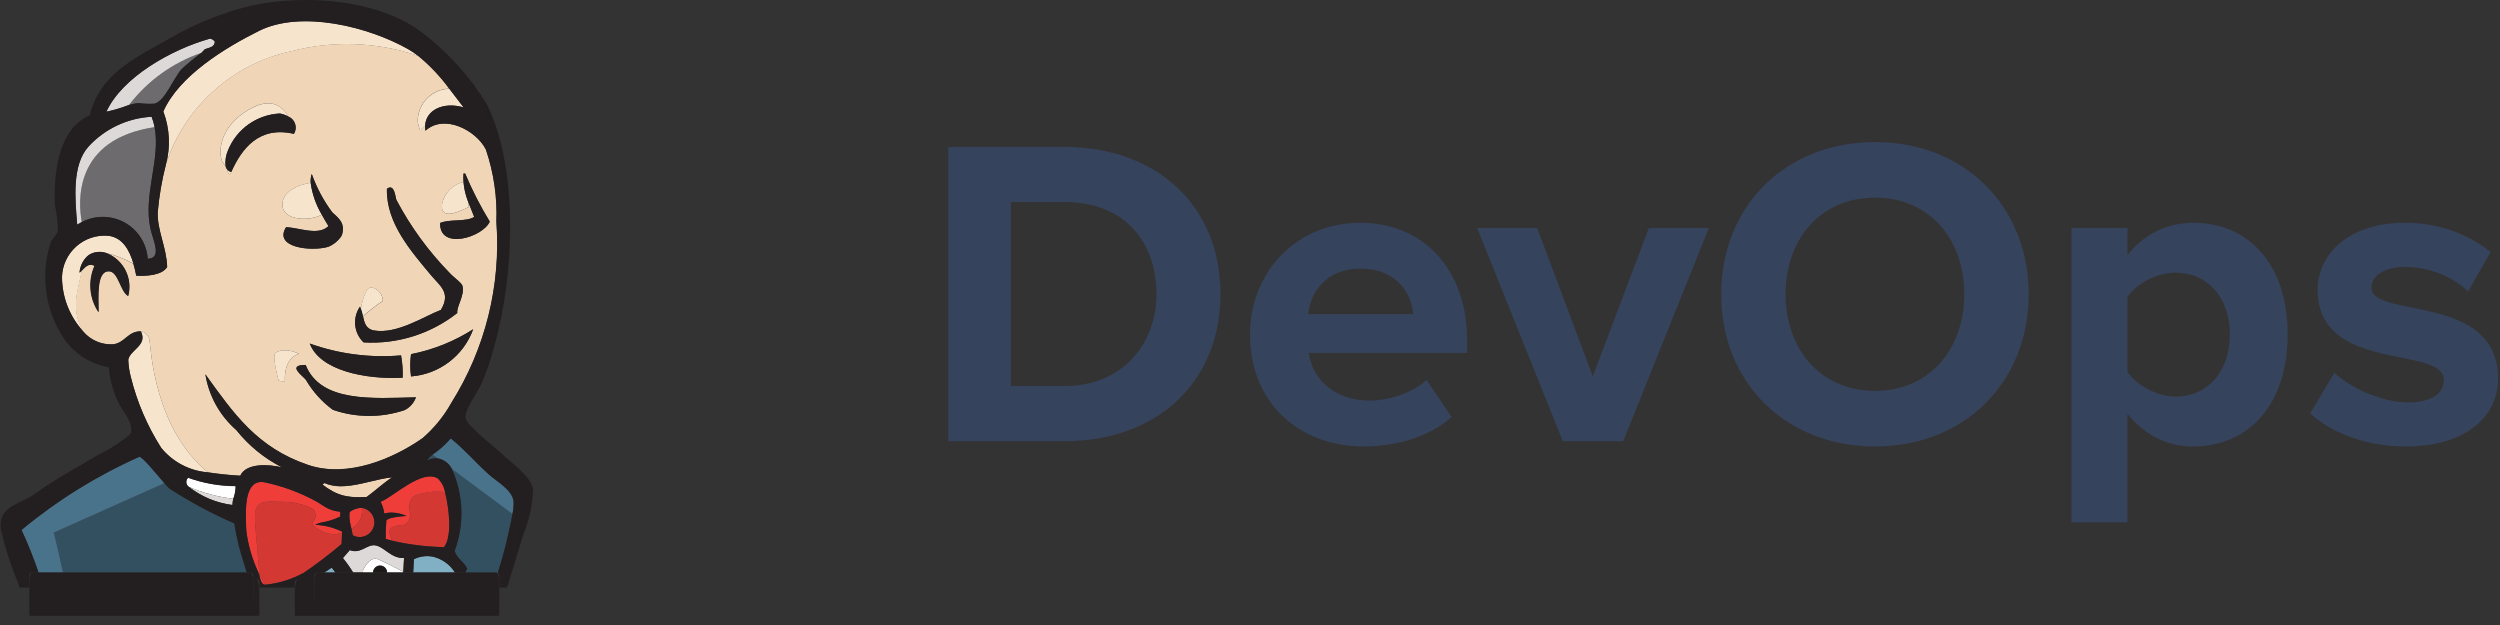 <svg xmlns="http://www.w3.org/2000/svg" xmlns:xlink="http://www.w3.org/1999/xlink" width="68" height="17" version="1.1" viewBox="0 0 68 17"><rect x="0" y="0" width="68" height="17" fill="#333333" stroke="none"/><title>编组 4</title><desc>Created with Sketch.</desc><g id="服务组件" fill="none" fill-rule="evenodd" stroke="none" stroke-width="1"><g id="编组-4" fill-rule="nonzero"><g transform="translate(-1091, -265) translate(1091, 265)"><path id="DevOps" fill="#36435C" d="M28.96,12 L25.792,12 L25.792,3.996 L28.948,3.996 C31.456,3.996 33.196,5.592 33.196,7.992 C33.196,10.416 31.456,12 28.96,12 Z M28.948,10.5 C30.532,10.5 31.456,9.36 31.456,7.992 C31.456,6.588 30.592,5.496 28.96,5.496 L27.496,5.496 L27.496,10.5 L28.948,10.5 Z M37.096,12.144 C35.332,12.144 34,10.956 34,9.096 C34,7.416 35.248,6.06 37,6.06 C38.74,6.06 39.904,7.356 39.904,9.24 L39.904,9.6 L35.596,9.6 C35.704,10.308 36.28,10.896 37.264,10.896 C37.756,10.896 38.428,10.692 38.8,10.332 L39.484,11.34 C38.908,11.868 37.996,12.144 37.096,12.144 Z M38.44,8.544 C38.392,7.992 38.008,7.308 37,7.308 C36.052,7.308 35.644,7.968 35.584,8.544 L38.44,8.544 Z M44.152,12 L42.508,12 L40.18,6.204 L41.812,6.204 L43.324,10.236 L44.848,6.204 L46.48,6.204 L44.152,12 Z M51.004,12.144 C48.58,12.144 46.816,10.416 46.816,8.004 C46.816,5.592 48.58,3.864 51.004,3.864 C53.416,3.864 55.18,5.592 55.18,8.004 C55.18,10.416 53.416,12.144 51.004,12.144 Z M51.004,10.632 C52.48,10.632 53.428,9.492 53.428,8.004 C53.428,6.504 52.48,5.376 51.004,5.376 C49.516,5.376 48.568,6.504 48.568,8.004 C48.568,9.492 49.516,10.632 51.004,10.632 Z M59.656,12.144 C58.972,12.144 58.348,11.856 57.868,11.256 L57.868,14.208 L56.344,14.208 L56.344,6.204 L57.868,6.204 L57.868,6.936 C58.312,6.372 58.948,6.06 59.656,6.06 C61.144,6.06 62.224,7.164 62.224,9.096 C62.224,11.028 61.144,12.144 59.656,12.144 Z M59.176,10.788 C60.052,10.788 60.652,10.104 60.652,9.096 C60.652,8.1 60.052,7.416 59.176,7.416 C58.684,7.416 58.132,7.692 57.868,8.076 L57.868,10.116 C58.12,10.488 58.684,10.788 59.176,10.788 Z M65.428,12.144 C64.42,12.144 63.448,11.808 62.836,11.244 L63.496,10.14 C63.928,10.548 64.78,10.944 65.5,10.944 C66.16,10.944 66.472,10.692 66.472,10.332 C66.472,9.384 63.04,10.164 63.04,7.884 C63.04,6.912 63.88,6.06 65.416,6.06 C66.388,6.06 67.168,6.396 67.744,6.852 L67.132,7.932 C66.784,7.572 66.124,7.26 65.416,7.26 C64.864,7.26 64.504,7.5 64.504,7.824 C64.504,8.676 67.948,7.956 67.948,10.296 C67.948,11.364 67.036,12.144 65.428,12.144 Z"/><g id="file_type_jenkins" transform="translate(0, 0)"><path id="形状" fill="#F0D6B7" d="M2.371,7.007 C2.402,6.968 2.435,6.934 2.471,6.907 C2.434,6.931 2.401,6.965 2.371,7.007 L2.371,7.007 Z M4.07,9.277 C4.104,9.517 4.207,11.654 5.649,12.845 C5.942,12.89 6.237,12.921 6.533,12.937 C6.693,12.595 7.282,12.621 7.666,12.709 C7.185,12.463 6.761,12.117 6.424,11.694 C5.976,11.302 5.678,10.766 5.584,10.178 C6.353,11.245 6.989,12.176 8.388,12.647 C9.447,13.002 10.683,12.484 11.497,11.913 C11.81,11.641 12.074,11.317 12.276,10.954 C13.198,9.486 13.627,7.762 13.5,6.033 C13.526,5.366 13.429,4.699 13.215,4.066 C12.956,3.548 12.082,3.085 11.571,3.553 C11.562,3.506 11.559,3.459 11.562,3.412 C11.48,3.489 11.431,3.545 11.431,3.545 C11.388,3.458 11.364,3.363 11.361,3.267 C11.376,2.8 11.751,2.426 12.217,2.41 C11.974,2.079 11.69,1.779 11.373,1.518 C10.26,1.138 9.059,1.094 7.921,1.392 C6.316,1.737 5.016,2.911 4.511,4.474 C4.402,4.898 4.328,5.33 4.289,5.766 C4.272,6.27 4.527,6.71 4.546,7.259 C4.41,7.484 3.993,7.512 3.705,7.497 C3.684,7.388 3.658,7.28 3.627,7.174 C3.4,7.047 3.157,6.951 2.905,6.888 C3.363,7.076 3.61,7.574 3.481,8.052 C3.268,7.93 3.217,7.395 2.967,7.38 C2.61,7.358 2.675,8.074 2.677,8.493 C2.425,8.119 2.384,7.641 2.568,7.23 C2.406,7.15 2.315,7.264 2.226,7.354 C2.099,7.945 1.914,8.423 2.261,9.02 C2.462,9.254 2.761,9.38 3.068,9.363 C3.392,9.331 3.471,9.007 3.824,9.01 C3.958,9.031 4.06,9.142 4.07,9.277 L4.07,9.277 Z M7.751,10.388 L7.58,10.354 C7.58,10.354 7.401,9.726 7.487,9.608 C7.533,9.547 7.784,9.455 8.135,9.624 C8.133,9.625 7.716,9.694 7.751,10.388 L7.751,10.388 Z M11.008,11.154 C10.374,11.369 9.685,11.366 9.053,11.146 C8.755,10.928 8.506,10.65 8.32,10.331 C8.232,10.217 7.791,9.927 8.313,9.927 C8.723,10.954 10.129,10.835 11.314,10.807 C11.259,10.957 11.15,11.081 11.008,11.154 L11.008,11.154 Z M11.179,10.241 C11.152,10.039 11.152,9.835 11.179,9.634 C11.78,9.516 12.353,9.287 12.869,8.957 C12.607,9.68 11.945,10.181 11.179,10.239 L11.179,10.241 Z M12.752,5.633 C12.648,5.667 11.97,6.068 12.023,5.563 C12.077,5.259 12.308,5.017 12.609,4.948 C12.604,4.872 12.604,4.796 12.609,4.72 L12.654,4.72 C12.844,5.172 13.067,5.609 13.323,6.027 C13.142,6.448 11.953,6.82 11.972,6.065 C12.229,5.951 12.673,6.042 12.9,5.899 C12.847,5.752 12.786,5.613 12.729,5.467 L12.752,5.633 Z M9.792,8.344 C9.802,8.362 9.811,8.381 9.818,8.401 C9.87,8.112 9.966,7.773 10.131,7.823 C10.295,7.869 10.411,8.016 10.416,8.187 C10.224,8.311 10.043,8.452 9.875,8.608 C9.912,8.779 9.957,8.951 10.174,8.989 C10.805,9.097 11.54,8.603 11.994,8.431 C12.275,7.956 11.969,7.781 11.716,7.476 C11.197,6.848 10.5,6.074 10.525,5.135 C10.735,4.983 10.754,5.368 10.783,5.438 C11.169,6.168 11.658,6.838 12.235,7.428 C12.357,7.561 12.558,7.69 12.581,7.778 C12.645,8.036 12.413,8.344 12.44,8.514 C11.716,9.084 10.809,9.368 9.891,9.314 C9.624,9.058 9.582,8.647 9.791,8.342 L9.792,8.344 Z M10.909,9.669 C10.946,9.868 10.96,10.071 10.953,10.274 C9.919,10.326 8.697,10.07 8.426,9.344 C9.221,9.629 10.068,9.739 10.909,9.667 L10.909,9.669 Z M8.48,4.732 C8.613,5.106 8.801,5.458 9.038,5.776 C9.168,5.903 9.42,6.057 9.295,6.409 C9.207,6.546 9.079,6.652 8.929,6.714 C8.478,6.847 7.427,6.742 7.783,6.179 C8.155,6.197 8.657,6.421 8.936,6.151 C8.871,6.048 8.81,5.943 8.752,5.836 C8.466,6.017 7.682,6.025 7.682,5.563 C7.682,5.077 8.446,4.973 8.446,4.973 L8.452,4.986 C8.444,4.9 8.453,4.813 8.48,4.731 L8.48,4.732 Z M6.64,3.061 C7.322,2.596 7.667,2.861 7.839,3.168 C7.928,3.204 7.997,3.277 8.027,3.368 C8.058,3.459 8.046,3.559 7.995,3.641 C7.049,3.421 6.578,4.037 6.291,4.676 C6.217,4.81 6.213,4.715 6.171,4.599 C6.155,4.575 6.143,4.549 6.136,4.521 C6.122,4.496 6.105,4.473 6.084,4.452 C5.947,4.311 5.876,3.582 6.64,3.061 L6.64,3.061 Z"/><path id="路径" fill="#335061" d="M1.713,15.571 L6.71,15.571 C6.687,15.494 6.664,15.418 6.642,15.346 C6.521,14.984 6.43,14.612 6.37,14.234 C5.758,13.969 5.169,13.653 4.608,13.29 C4.559,13.244 4.513,13.195 4.471,13.143 L1.466,14.486 C1.466,14.486 1.574,14.916 1.713,15.571 Z"/><path id="形状" fill="#6D6B6D" d="M3.511,2.854 C3.598,2.827 3.687,2.81 3.778,2.804 C3.919,2.823 4.062,2.829 4.204,2.82 C4.486,2.75 4.725,2.118 4.938,1.882 C5.109,1.725 5.288,1.577 5.475,1.439 C4.696,1.707 4.013,2.2 3.511,2.854 L3.511,2.854 Z M2.224,6.042 C2.59,5.849 3.029,5.853 3.391,6.055 C3.754,6.256 3.99,6.626 4.019,7.04 C4.415,7.029 4.167,6.545 4.095,6.233 C3.885,5.315 4.373,4.327 4.205,3.458 C1.998,3.788 2.123,5.483 2.224,6.042 L2.224,6.042 Z"/><path id="形状" fill="#DCD9D8" d="M5.69,1.057 C4.651,1.351 3.32,2.106 2.893,3.039 C3.103,2.993 3.31,2.931 3.511,2.854 C4.013,2.2 4.696,1.707 5.475,1.439 C5.507,1.41 5.538,1.378 5.566,1.344 C5.675,1.291 5.837,1.295 5.844,1.13 C5.796,1.079 5.746,1.041 5.69,1.057 L5.69,1.057 Z M2.408,3.987 C1.951,4.492 2.045,5.438 2.101,6.111 C2.141,6.086 2.183,6.063 2.225,6.042 C2.123,5.484 2,3.788 4.207,3.458 C4.188,3.362 4.161,3.268 4.126,3.177 C3.469,3.212 2.853,3.503 2.408,3.987 L2.408,3.987 Z"/><path id="形状" fill="#F7E4CD" d="M4.07,9.277 C4.061,9.144 3.962,9.034 3.83,9.01 C4.022,9.391 3.536,9.511 3.488,9.783 C3.494,9.944 3.518,10.103 3.559,10.258 C3.728,10.939 4.007,11.588 4.384,12.179 C4.698,12.565 5.156,12.806 5.651,12.845 C4.207,11.654 4.104,9.517 4.07,9.277 L4.07,9.277 Z M10.413,8.184 C10.408,8.013 10.293,7.866 10.128,7.82 C9.963,7.773 9.867,8.109 9.815,8.398 C9.84,8.466 9.859,8.535 9.872,8.605 C10.04,8.449 10.221,8.308 10.413,8.184 Z M12.022,5.562 C11.97,6.066 12.65,5.666 12.752,5.631 L12.727,5.468 C12.663,5.301 12.622,5.126 12.608,4.947 C12.307,5.016 12.077,5.258 12.022,5.562 L12.022,5.562 Z M7.682,5.562 C7.682,6.024 8.464,6.016 8.751,5.835 C8.597,5.574 8.495,5.286 8.452,4.985 L8.446,4.972 C8.446,4.972 7.682,5.075 7.682,5.562 Z M2.232,7.355 C2.211,7.378 2.187,7.399 2.161,7.417 C2.175,7.247 2.25,7.089 2.372,6.971 C2.399,6.944 2.431,6.923 2.465,6.907 C2.605,6.839 2.767,6.832 2.911,6.888 C3.164,6.951 3.406,7.047 3.634,7.174 C3.523,6.795 3.334,6.453 2.944,6.41 C2.627,6.384 2.313,6.489 2.076,6.701 C1.838,6.913 1.698,7.212 1.688,7.53 C1.688,8.081 1.895,8.612 2.268,9.019 C1.919,8.424 2.106,7.946 2.232,7.355 L2.232,7.355 Z M7.925,1.394 C9.063,1.097 10.263,1.141 11.376,1.521 C11.288,1.452 11.194,1.389 11.097,1.333 C10.018,0.725 8.194,0.268 7.044,0.839 C6.119,1.3 4.868,2.064 4.441,3.031 C4.616,3.494 4.641,4 4.511,4.477 C5.017,2.914 6.318,1.739 7.925,1.394 L7.925,1.394 Z M11.363,3.269 C11.366,3.366 11.39,3.461 11.432,3.547 C11.432,3.547 11.482,3.49 11.564,3.415 C11.581,2.996 12.057,2.757 12.609,2.921 C12.482,2.757 12.354,2.585 12.221,2.413 C11.753,2.428 11.378,2.802 11.363,3.269 L11.363,3.269 Z M6.171,4.599 C6.213,4.714 6.217,4.811 6.291,4.677 C6.242,4.667 6.2,4.639 6.171,4.599 L6.171,4.599 Z"/><path id="路径" fill="#F7E4CD" d="M6.136,4.522 C6.12,4.374 6.142,4.225 6.202,4.089 C6.436,3.509 6.987,3.118 7.611,3.087 C7.692,3.1 7.769,3.128 7.84,3.169 C7.668,2.862 7.326,2.598 6.641,3.062 C5.877,3.583 5.946,4.312 6.086,4.451 C6.106,4.472 6.123,4.496 6.136,4.522 L6.136,4.522 Z"/><path id="路径" fill="#49728B" d="M1.466,14.486 L4.471,13.143 C4.251,12.887 3.856,12.401 3.786,12.426 C2.633,12.938 1.555,13.608 0.584,14.415 C0.759,14.792 0.913,15.178 1.047,15.571 L1.713,15.571 C1.637,15.208 1.554,14.846 1.466,14.486 L1.466,14.486 Z"/><path id="形状" fill="#335061" d="M13.538,15.587 C13.663,15.201 13.767,14.809 13.851,14.412 C13.872,14.309 13.912,14.141 13.94,13.98 L12.293,12.757 C12.61,13.46 12.637,14.26 12.367,14.983 C12.424,15.195 12.626,15.277 12.71,15.468 C12.69,15.502 12.671,15.536 12.653,15.57 L13.495,15.57 C13.511,15.571 13.526,15.577 13.538,15.587 L13.538,15.587 Z M12.078,14.883 C12.125,14.817 12.159,14.744 12.178,14.665 C12.159,14.744 12.125,14.817 12.078,14.883 L12.078,14.883 Z M11.607,12.527 C11.698,12.479 11.799,12.458 11.901,12.466 L11.765,12.365 C11.705,12.411 11.652,12.466 11.607,12.527 L11.607,12.527 Z"/><path id="路径" fill="#49728B" d="M13.97,13.63 C13.928,13.323 13.513,13.096 13.301,12.907 C12.911,12.557 12.666,12.249 12.26,11.922 C12.116,12.091 11.949,12.24 11.764,12.365 L11.9,12.466 C12.07,12.494 12.216,12.602 12.292,12.757 L13.938,13.98 C13.964,13.865 13.975,13.748 13.97,13.63 Z"/><path id="路径" fill="#FFF" d="M9.869,15.526 C9.87,15.54 9.872,15.555 9.875,15.569 L10.148,15.569 C10.148,15.464 10.233,15.379 10.338,15.379 C10.443,15.379 10.528,15.464 10.528,15.569 L10.97,15.569 L10.97,15.552 C10.745,15.432 10.517,15.319 10.285,15.213 C10.043,15.112 9.869,15.526 9.869,15.526 L9.869,15.526 Z"/><path id="路径" fill="#DCD9D8" d="M9.869,15.526 C9.869,15.526 10.041,15.109 10.286,15.213 C10.47,15.292 10.812,15.469 10.971,15.551 C10.977,15.426 10.982,15.3 10.99,15.174 C10.638,15.197 10.442,14.855 10.195,14.829 C9.979,14.806 9.795,15.077 9.516,14.96 C9.451,15.031 9.393,15.108 9.327,15.177 C9.429,15.301 9.522,15.432 9.606,15.568 L9.878,15.568 C9.874,15.554 9.871,15.54 9.869,15.526 L9.869,15.526 Z"/><path id="路径" fill="#FFF" d="M6.41,13.225 C5.968,13.223 5.53,13.146 5.115,12.996 C5.082,13.028 5.064,13.073 5.066,13.119 C5.068,13.165 5.089,13.208 5.124,13.237 C5.513,13.405 5.925,13.516 6.346,13.567 C6.387,13.457 6.409,13.342 6.41,13.225 L6.41,13.225 Z"/><path id="路径" fill="#DCD9D8" d="M6.322,13.738 C6.323,13.681 6.331,13.623 6.345,13.567 C5.924,13.517 5.513,13.406 5.124,13.237 C5.47,13.51 5.884,13.684 6.322,13.738 L6.322,13.738 Z"/><path id="形状" fill="#D33833" d="M12.176,14.665 C12.214,14.503 12.228,14.335 12.218,14.169 C12.206,13.903 12.167,13.64 12.103,13.382 C11.911,13.359 11.717,13.368 11.528,13.41 C11.356,13.445 11.18,13.48 11.146,13.688 C11.111,13.896 11.215,14.001 11.111,14.174 C11.006,14.348 10.833,14.244 10.659,14.346 C10.541,14.416 10.616,14.6 10.676,14.71 C11.137,14.815 11.607,14.872 12.08,14.881 C12.125,14.816 12.158,14.743 12.176,14.665 L12.176,14.665 Z M7.01,15.536 L7.063,15.609 C7.078,15.632 7.095,15.663 7.11,15.689 L7.1,15.622 L7.01,15.536 Z"/><path id="形状" fill="#D33833" d="M9.293,14.798 L9.305,14.497 C9.124,14.553 8.928,14.538 8.758,14.455 C8.223,14.163 8.729,14.249 8.539,13.862 C8.323,13.747 8.085,13.676 7.841,13.654 C7.14,13.654 6.87,13.513 6.946,14.321 C6.985,14.755 7.021,15.188 7.055,15.623 C7.112,15.73 7.163,15.826 7.204,15.908 C7.571,15.872 7.927,15.764 8.251,15.589 C8.612,15.344 8.961,15.08 9.293,14.798 L9.293,14.798 Z M9.558,14.384 C9.57,14.435 9.583,14.492 9.595,14.561 C9.736,14.636 9.908,14.621 10.033,14.521 C10.158,14.422 10.211,14.258 10.169,14.104 C10.127,13.949 9.997,13.835 9.839,13.813 C9.878,14.044 9.765,14.274 9.558,14.384 Z"/><path id="形状" fill="#EF3D3A" d="M10.658,14.348 C10.829,14.244 11.005,14.348 11.109,14.177 C11.213,14.006 11.109,13.899 11.144,13.69 C11.179,13.482 11.352,13.447 11.526,13.412 C11.715,13.371 11.91,13.361 12.102,13.384 C12.079,13.242 12.009,13.11 11.903,13.012 C11.477,12.763 10.73,13.483 10.382,13.636 L10.349,13.649 C10.401,13.749 10.435,13.857 10.449,13.968 C10.526,13.949 10.605,13.941 10.685,13.944 C10.737,13.946 10.79,13.952 10.842,13.963 C10.868,13.968 10.893,13.974 10.918,13.981 C10.966,13.994 11.012,14.012 11.057,14.033 C10.911,14.039 10.767,14.058 10.625,14.091 C10.584,14.102 10.545,14.121 10.51,14.145 C10.495,14.316 10.488,14.487 10.49,14.658 C10.551,14.676 10.612,14.692 10.674,14.706 C10.614,14.602 10.54,14.419 10.658,14.348 L10.658,14.348 Z M7.061,15.688 C7.09,15.793 7.115,15.887 7.205,15.908 C7.164,15.826 7.112,15.729 7.055,15.623 L7.061,15.688 Z M6.946,14.321 C6.872,13.512 7.14,13.653 7.841,13.653 C8.085,13.676 8.323,13.746 8.539,13.862 C8.729,14.249 8.223,14.162 8.758,14.454 C8.928,14.537 9.124,14.552 9.305,14.496 L9.305,14.46 C9.141,14.378 8.965,14.322 8.783,14.295 C8.712,14.284 8.642,14.277 8.571,14.274 C8.624,14.249 8.68,14.228 8.737,14.214 C8.916,14.186 9.09,14.132 9.254,14.053 C9.254,14.008 9.258,13.963 9.259,13.919 C9.221,13.916 9.183,13.911 9.145,13.903 C9.111,13.897 9.077,13.889 9.044,13.878 C8.986,13.86 8.93,13.836 8.876,13.806 C8.775,13.749 8.687,13.682 8.577,13.622 C8.145,13.39 7.682,13.221 7.202,13.119 C6.676,13.019 6.672,13.75 6.694,14.289 C6.694,14.346 6.699,14.398 6.702,14.448 C6.75,14.824 6.855,15.189 7.012,15.533 L7.057,15.619 C7.021,15.188 6.985,14.754 6.946,14.321 L6.946,14.321 Z M9.84,13.813 C9.72,13.816 9.604,13.856 9.508,13.927 C9.499,14.006 9.501,14.085 9.512,14.162 C9.518,14.208 9.528,14.251 9.539,14.298 L9.557,14.373 L9.557,14.383 C9.764,14.274 9.878,14.044 9.84,13.813 L9.84,13.813 Z"/><path id="形状" fill="#231F20" d="M6.202,4.089 C6.142,4.225 6.12,4.374 6.136,4.522 C6.143,4.55 6.155,4.576 6.171,4.599 C6.2,4.639 6.243,4.667 6.291,4.677 C6.577,4.038 7.049,3.421 7.995,3.642 C8.046,3.56 8.058,3.46 8.027,3.369 C7.997,3.277 7.928,3.204 7.839,3.169 C7.768,3.128 7.691,3.1 7.61,3.087 C6.986,3.119 6.436,3.51 6.202,4.089 L6.202,4.089 Z M11.97,6.066 C11.952,6.822 13.139,6.449 13.32,6.028 C13.065,5.61 12.841,5.173 12.651,4.721 L12.606,4.721 C12.601,4.797 12.601,4.873 12.606,4.949 C12.621,5.128 12.661,5.303 12.726,5.47 C12.78,5.617 12.843,5.756 12.897,5.902 C12.67,6.043 12.226,5.953 11.97,6.066 L11.97,6.066 Z M8.934,6.149 C8.656,6.42 8.154,6.195 7.781,6.178 C7.426,6.74 8.477,6.846 8.928,6.713 C9.078,6.65 9.206,6.544 9.294,6.408 C9.419,6.056 9.167,5.901 9.037,5.775 C8.8,5.457 8.612,5.105 8.479,4.731 C8.452,4.813 8.443,4.899 8.451,4.985 C8.494,5.285 8.596,5.574 8.751,5.835 C8.816,5.954 8.88,6.062 8.934,6.149 L8.934,6.149 Z M9.888,9.312 C10.807,9.367 11.714,9.083 12.437,8.513 C12.411,8.342 12.643,8.034 12.578,7.777 C12.556,7.689 12.355,7.56 12.232,7.427 C11.655,6.837 11.166,6.167 10.781,5.437 C10.751,5.367 10.732,4.98 10.523,5.134 C10.498,6.072 11.194,6.847 11.714,7.475 C11.967,7.78 12.273,7.955 11.992,8.429 C11.535,8.601 10.803,9.097 10.171,8.988 C9.955,8.951 9.91,8.78 9.873,8.607 C9.859,8.536 9.84,8.467 9.816,8.4 C9.808,8.38 9.8,8.361 9.79,8.343 C9.581,8.647 9.623,9.057 9.888,9.312 L9.888,9.312 Z M2.465,6.907 C2.432,6.924 2.402,6.945 2.374,6.97 C2.252,7.088 2.177,7.246 2.163,7.416 C2.189,7.398 2.213,7.377 2.235,7.354 C2.322,7.264 2.413,7.15 2.577,7.23 C2.393,7.641 2.434,8.119 2.685,8.493 C2.685,8.074 2.619,7.359 2.976,7.38 C3.226,7.395 3.277,7.93 3.49,8.052 C3.617,7.573 3.368,7.075 2.909,6.889 C2.765,6.834 2.604,6.84 2.465,6.907 L2.465,6.907 Z M11.18,9.632 C11.153,9.833 11.153,10.038 11.18,10.239 C11.947,10.181 12.609,9.678 12.871,8.955 C12.355,9.285 11.781,9.515 11.18,9.632 L11.18,9.632 Z M10.953,10.274 C10.96,10.07 10.945,9.866 10.909,9.666 C10.068,9.739 9.221,9.629 8.426,9.345 C8.697,10.071 9.919,10.327 10.953,10.274 Z M8.313,9.926 C7.791,9.926 8.232,10.217 8.32,10.331 C8.506,10.65 8.755,10.928 9.053,11.146 C9.686,11.366 10.374,11.369 11.009,11.154 C11.151,11.081 11.26,10.957 11.315,10.806 C10.129,10.835 8.723,10.953 8.313,9.926 L8.313,9.926 Z"/><path id="路径" fill="#81B0C4" d="M12.374,15.571 C12.239,15.356 12.026,15.202 11.779,15.141 C11.602,15.106 11.418,15.13 11.255,15.21 C11.251,15.324 11.245,15.447 11.238,15.571 L12.374,15.571 Z"/><path id="路径" fill="#F0D6B7" d="M10.668,12.985 C10.276,13.02 9.816,13.198 9.383,13.224 C9.343,13.224 9.304,13.228 9.265,13.228 C9.226,13.228 9.187,13.228 9.151,13.222 C9.075,13.215 9,13.201 8.927,13.178 C8.89,13.167 8.855,13.154 8.82,13.138 C8.82,13.168 8.779,13.157 8.773,13.182 C8.859,13.251 8.952,13.313 9.05,13.366 C9.136,13.412 9.227,13.449 9.321,13.474 C9.473,13.512 9.63,13.529 9.787,13.525 C9.844,13.525 9.908,13.525 9.973,13.52 C10.21,13.347 10.42,13.146 10.668,12.985 L10.668,12.985 Z"/><path id="路径" fill="#81B0C4" d="M9.021,15.439 L8.821,15.572 L9.122,15.572 C9.089,15.526 9.055,15.482 9.021,15.439 L9.021,15.439 Z"/><path id="形状" fill="#231F20" d="M0.799,15.85 L0.799,15.659 C0.799,15.611 0.838,15.572 0.886,15.572 L1.048,15.572 C0.915,15.178 0.76,14.792 0.585,14.415 C1.556,13.608 2.634,12.939 3.788,12.426 C3.855,12.399 4.251,12.888 4.473,13.144 C4.515,13.196 4.56,13.245 4.61,13.29 C5.17,13.654 5.759,13.97 6.372,14.235 C6.431,14.612 6.522,14.984 6.643,15.347 C6.666,15.419 6.688,15.495 6.711,15.572 L6.803,15.572 C6.851,15.572 6.89,15.611 6.89,15.659 L6.89,15.749 L6.97,15.749 C6.993,15.749 7.015,15.758 7.032,15.775 C7.048,15.791 7.057,15.813 7.057,15.837 L7.057,15.982 L8.022,15.982 L8.022,15.837 C8.022,15.788 8.061,15.749 8.11,15.749 L8.555,15.749 L8.555,15.659 C8.555,15.611 8.594,15.572 8.642,15.572 L8.823,15.572 L9.024,15.439 C9.058,15.482 9.091,15.526 9.124,15.572 L9.605,15.572 C9.521,15.435 9.428,15.305 9.326,15.181 C9.392,15.111 9.45,15.035 9.514,14.963 C9.795,15.081 9.978,14.809 10.194,14.833 C10.441,14.859 10.637,15.2 10.989,15.178 C10.981,15.303 10.976,15.429 10.97,15.555 L10.97,15.572 L11.24,15.572 C11.247,15.448 11.254,15.327 11.258,15.211 C11.42,15.131 11.605,15.107 11.782,15.143 C12.029,15.203 12.242,15.357 12.377,15.572 L12.651,15.572 C12.671,15.538 12.691,15.504 12.709,15.47 C12.627,15.279 12.426,15.198 12.366,14.985 C12.636,14.262 12.609,13.462 12.292,12.759 C12.216,12.604 12.07,12.496 11.9,12.468 C11.799,12.46 11.697,12.481 11.607,12.528 C11.652,12.468 11.704,12.413 11.764,12.367 C11.948,12.242 12.115,12.093 12.26,11.924 C12.666,12.251 12.911,12.559 13.301,12.908 C13.512,13.098 13.929,13.325 13.97,13.631 C13.975,13.749 13.965,13.867 13.939,13.982 C13.91,14.142 13.871,14.31 13.85,14.413 C13.766,14.809 13.662,15.201 13.538,15.587 C13.564,15.602 13.579,15.629 13.58,15.659 L13.58,15.982 L13.79,15.982 C13.937,15.521 14.081,15.049 14.227,14.561 C14.393,14.165 14.485,13.742 14.5,13.313 C14.455,12.961 13.906,12.591 13.617,12.312 C13.456,12.157 12.707,11.589 12.664,11.376 C12.621,11.163 12.969,10.703 13.081,10.471 C13.227,10.141 13.345,9.799 13.436,9.45 C14.025,7.38 14.085,4.535 13.242,2.833 C12.779,2.077 12.179,1.414 11.473,0.877 C10.16,-0.118 7.727,-0.228 6.142,0.356 C5.709,0.497 5.288,0.676 4.886,0.892 C3.849,1.5 2.747,1.908 2.439,3.134 C1.681,3.476 1.453,4.446 1.491,5.57 C1.542,5.8 1.571,6.034 1.576,6.27 C1.555,6.375 1.413,6.509 1.384,6.577 C1.092,7.458 1.22,8.424 1.732,9.198 C2.015,9.62 2.459,9.906 2.961,9.989 C2.984,10.32 3.071,10.644 3.216,10.943 C3.313,11.156 3.675,11.539 3.542,11.81 C3.282,12.03 2.995,12.215 2.688,12.362 C2.027,12.758 1.547,13.001 0.938,13.44 C0.543,13.726 -0.074,13.761 0.025,14.416 C0.143,14.905 0.297,15.385 0.486,15.851 C0.5,15.895 0.516,15.939 0.532,15.983 L0.8,15.983 L0.799,15.85 Z M5.566,1.344 C5.538,1.378 5.507,1.41 5.475,1.439 C5.288,1.577 5.109,1.725 4.938,1.882 C4.725,2.118 4.487,2.75 4.204,2.82 C4.062,2.829 3.919,2.823 3.778,2.804 C3.687,2.81 3.598,2.827 3.511,2.854 C3.31,2.932 3.103,2.994 2.893,3.039 C3.32,2.106 4.651,1.352 5.69,1.057 C5.747,1.041 5.797,1.08 5.844,1.131 C5.838,1.295 5.675,1.291 5.566,1.344 L5.566,1.344 Z M4.204,3.456 C4.376,4.324 3.884,5.313 4.095,6.231 C4.166,6.542 4.414,7.026 4.018,7.037 C3.989,6.624 3.753,6.253 3.391,6.052 C3.029,5.851 2.589,5.847 2.223,6.04 C2.18,6.061 2.139,6.084 2.099,6.109 C2.042,5.436 1.947,4.49 2.406,3.985 C2.851,3.501 3.467,3.21 4.123,3.175 C4.159,3.267 4.186,3.362 4.204,3.458 L4.204,3.456 Z M2.268,9.019 C1.895,8.614 1.686,8.085 1.684,7.534 C1.694,7.216 1.834,6.917 2.072,6.705 C2.309,6.493 2.623,6.388 2.94,6.414 C3.33,6.457 3.519,6.799 3.63,7.178 C3.66,7.284 3.687,7.394 3.707,7.501 C3.995,7.516 4.412,7.488 4.548,7.263 C4.529,6.714 4.274,6.274 4.292,5.77 C4.33,5.334 4.404,4.902 4.513,4.478 C4.643,4.001 4.618,3.495 4.443,3.033 C4.869,2.065 6.12,1.302 7.046,0.84 C8.192,0.269 10.018,0.726 11.098,1.335 C11.196,1.39 11.289,1.453 11.378,1.522 C11.695,1.783 11.979,2.083 12.222,2.414 C12.356,2.586 12.484,2.757 12.611,2.922 C12.059,2.758 11.584,2.997 11.565,3.416 C11.563,3.463 11.566,3.51 11.574,3.557 C12.088,3.088 12.96,3.551 13.218,4.07 C13.433,4.703 13.53,5.37 13.504,6.037 C13.631,7.766 13.202,9.49 12.279,10.958 C12.077,11.321 11.814,11.645 11.5,11.917 C10.687,12.488 9.45,13.006 8.392,12.651 C6.993,12.181 6.357,11.249 5.587,10.182 C5.682,10.77 5.979,11.306 6.428,11.698 C6.765,12.121 7.188,12.467 7.67,12.713 C7.285,12.622 6.699,12.594 6.537,12.941 C6.24,12.925 5.945,12.894 5.652,12.849 C5.157,12.81 4.699,12.569 4.385,12.183 C4.008,11.592 3.73,10.943 3.56,10.262 C3.519,10.107 3.495,9.948 3.489,9.787 C3.539,9.515 4.025,9.395 3.832,9.014 C3.479,9.011 3.399,9.335 3.076,9.367 C2.767,9.383 2.468,9.255 2.268,9.019 Z M9.557,14.373 L9.539,14.298 C9.528,14.253 9.519,14.208 9.512,14.162 C9.501,14.084 9.499,14.005 9.508,13.927 C9.604,13.855 9.72,13.815 9.84,13.813 C9.998,13.835 10.128,13.949 10.17,14.103 C10.212,14.257 10.158,14.421 10.033,14.521 C9.908,14.62 9.736,14.636 9.595,14.56 C9.585,14.501 9.573,14.442 9.559,14.383 L9.557,14.373 Z M5.115,12.992 C5.53,13.142 5.968,13.219 6.41,13.22 C6.409,13.337 6.387,13.453 6.346,13.563 C6.331,13.618 6.323,13.676 6.323,13.734 C5.884,13.679 5.47,13.504 5.124,13.23 C5.09,13.201 5.07,13.159 5.068,13.114 C5.066,13.07 5.083,13.026 5.115,12.995 L5.115,12.992 Z M9.32,13.471 C9.225,13.445 9.135,13.409 9.049,13.362 C8.951,13.309 8.858,13.248 8.772,13.178 C8.778,13.154 8.817,13.165 8.819,13.135 C8.854,13.151 8.889,13.164 8.926,13.175 C8.999,13.197 9.074,13.212 9.15,13.218 C9.227,13.225 9.304,13.226 9.381,13.221 C9.815,13.194 10.275,13.016 10.667,12.982 C10.42,13.143 10.21,13.345 9.972,13.517 C9.909,13.52 9.847,13.522 9.785,13.522 C9.628,13.527 9.472,13.511 9.32,13.474 L9.32,13.471 Z M8.251,15.586 C7.927,15.761 7.572,15.87 7.205,15.905 C7.115,15.884 7.091,15.791 7.061,15.685 C7.046,15.634 7.029,15.583 7.01,15.533 C6.852,15.189 6.748,14.824 6.699,14.448 C6.699,14.398 6.694,14.345 6.692,14.289 C6.67,13.75 6.674,13.019 7.2,13.119 C7.679,13.221 8.142,13.39 8.574,13.622 C8.685,13.682 8.772,13.75 8.874,13.806 C8.927,13.836 8.984,13.86 9.042,13.878 C9.075,13.889 9.109,13.897 9.143,13.903 C9.181,13.911 9.219,13.916 9.257,13.919 C9.257,13.963 9.254,14.008 9.252,14.053 C9.088,14.132 8.914,14.186 8.735,14.214 C8.677,14.228 8.622,14.249 8.569,14.274 C8.639,14.277 8.71,14.284 8.78,14.295 C8.962,14.322 9.139,14.378 9.303,14.46 L9.303,14.496 L9.291,14.797 C8.959,15.08 8.612,15.344 8.251,15.589 L8.251,15.586 Z M10.674,14.709 C10.612,14.694 10.551,14.678 10.49,14.661 C10.488,14.49 10.495,14.318 10.51,14.148 C10.545,14.124 10.584,14.105 10.625,14.093 C10.767,14.061 10.911,14.042 11.057,14.036 C11.012,14.015 10.966,13.997 10.918,13.984 C10.893,13.977 10.868,13.971 10.842,13.966 C10.79,13.954 10.738,13.947 10.685,13.944 C10.606,13.94 10.528,13.948 10.452,13.966 C10.438,13.854 10.404,13.747 10.352,13.647 L10.385,13.634 C10.732,13.481 11.48,12.761 11.906,13.01 C12.012,13.108 12.082,13.239 12.105,13.382 C12.169,13.64 12.207,13.903 12.219,14.169 C12.229,14.335 12.215,14.503 12.177,14.665 C12.159,14.744 12.126,14.817 12.079,14.883 C11.606,14.874 11.135,14.816 10.674,14.712 L10.674,14.709 Z"/><path id="路径" fill="#F7E4CD" d="M8.133,9.625 C7.781,9.453 7.53,9.548 7.485,9.609 C7.398,9.723 7.578,10.354 7.578,10.354 L7.749,10.389 C7.716,9.694 8.133,9.625 8.133,9.625 L8.133,9.625 Z"/><path id="路径" fill="#1D1919" d="M10.338,15.389 C10.236,15.389 10.153,15.469 10.148,15.571 L10.528,15.571 C10.524,15.469 10.44,15.389 10.338,15.389 Z"/><path id="形状" fill="#231F20" d="M7.055,16.124 C7.055,15.917 7.016,15.749 6.968,15.749 L6.889,15.749 L6.889,16.183 C6.889,16.39 6.85,16.558 6.801,16.558 L0.886,16.558 C0.838,16.558 0.799,16.39 0.799,16.183 L0.799,16.749 L7.055,16.749 L7.055,16.124 Z M13.492,16.558 L8.64,16.558 C8.592,16.558 8.553,16.39 8.553,16.183 L8.553,15.749 L8.107,15.749 C8.059,15.749 8.02,15.917 8.02,16.124 L8.02,16.749 L13.578,16.749 L13.578,16.183 C13.578,16.388 13.539,16.555 13.492,16.558 L13.492,16.558 Z"/><path id="形状" fill="#231F20" d="M0.886,16.572 L6.803,16.572 C6.851,16.572 6.89,16.465 6.89,16.333 L6.89,15.81 C6.89,15.679 6.851,15.572 6.803,15.572 L0.886,15.572 C0.838,15.572 0.799,15.679 0.799,15.81 L0.799,16.333 C0.799,16.465 0.838,16.572 0.886,16.572 L0.886,16.572 Z M8.553,16.333 C8.553,16.465 8.592,16.572 8.64,16.572 L13.492,16.572 C13.54,16.572 13.58,16.465 13.58,16.333 L13.58,15.81 C13.579,15.729 13.564,15.654 13.538,15.612 C13.525,15.587 13.509,15.573 13.492,15.572 L8.64,15.572 C8.592,15.572 8.553,15.679 8.553,15.81 L8.553,16.333 Z"/></g></g></g></g></svg>